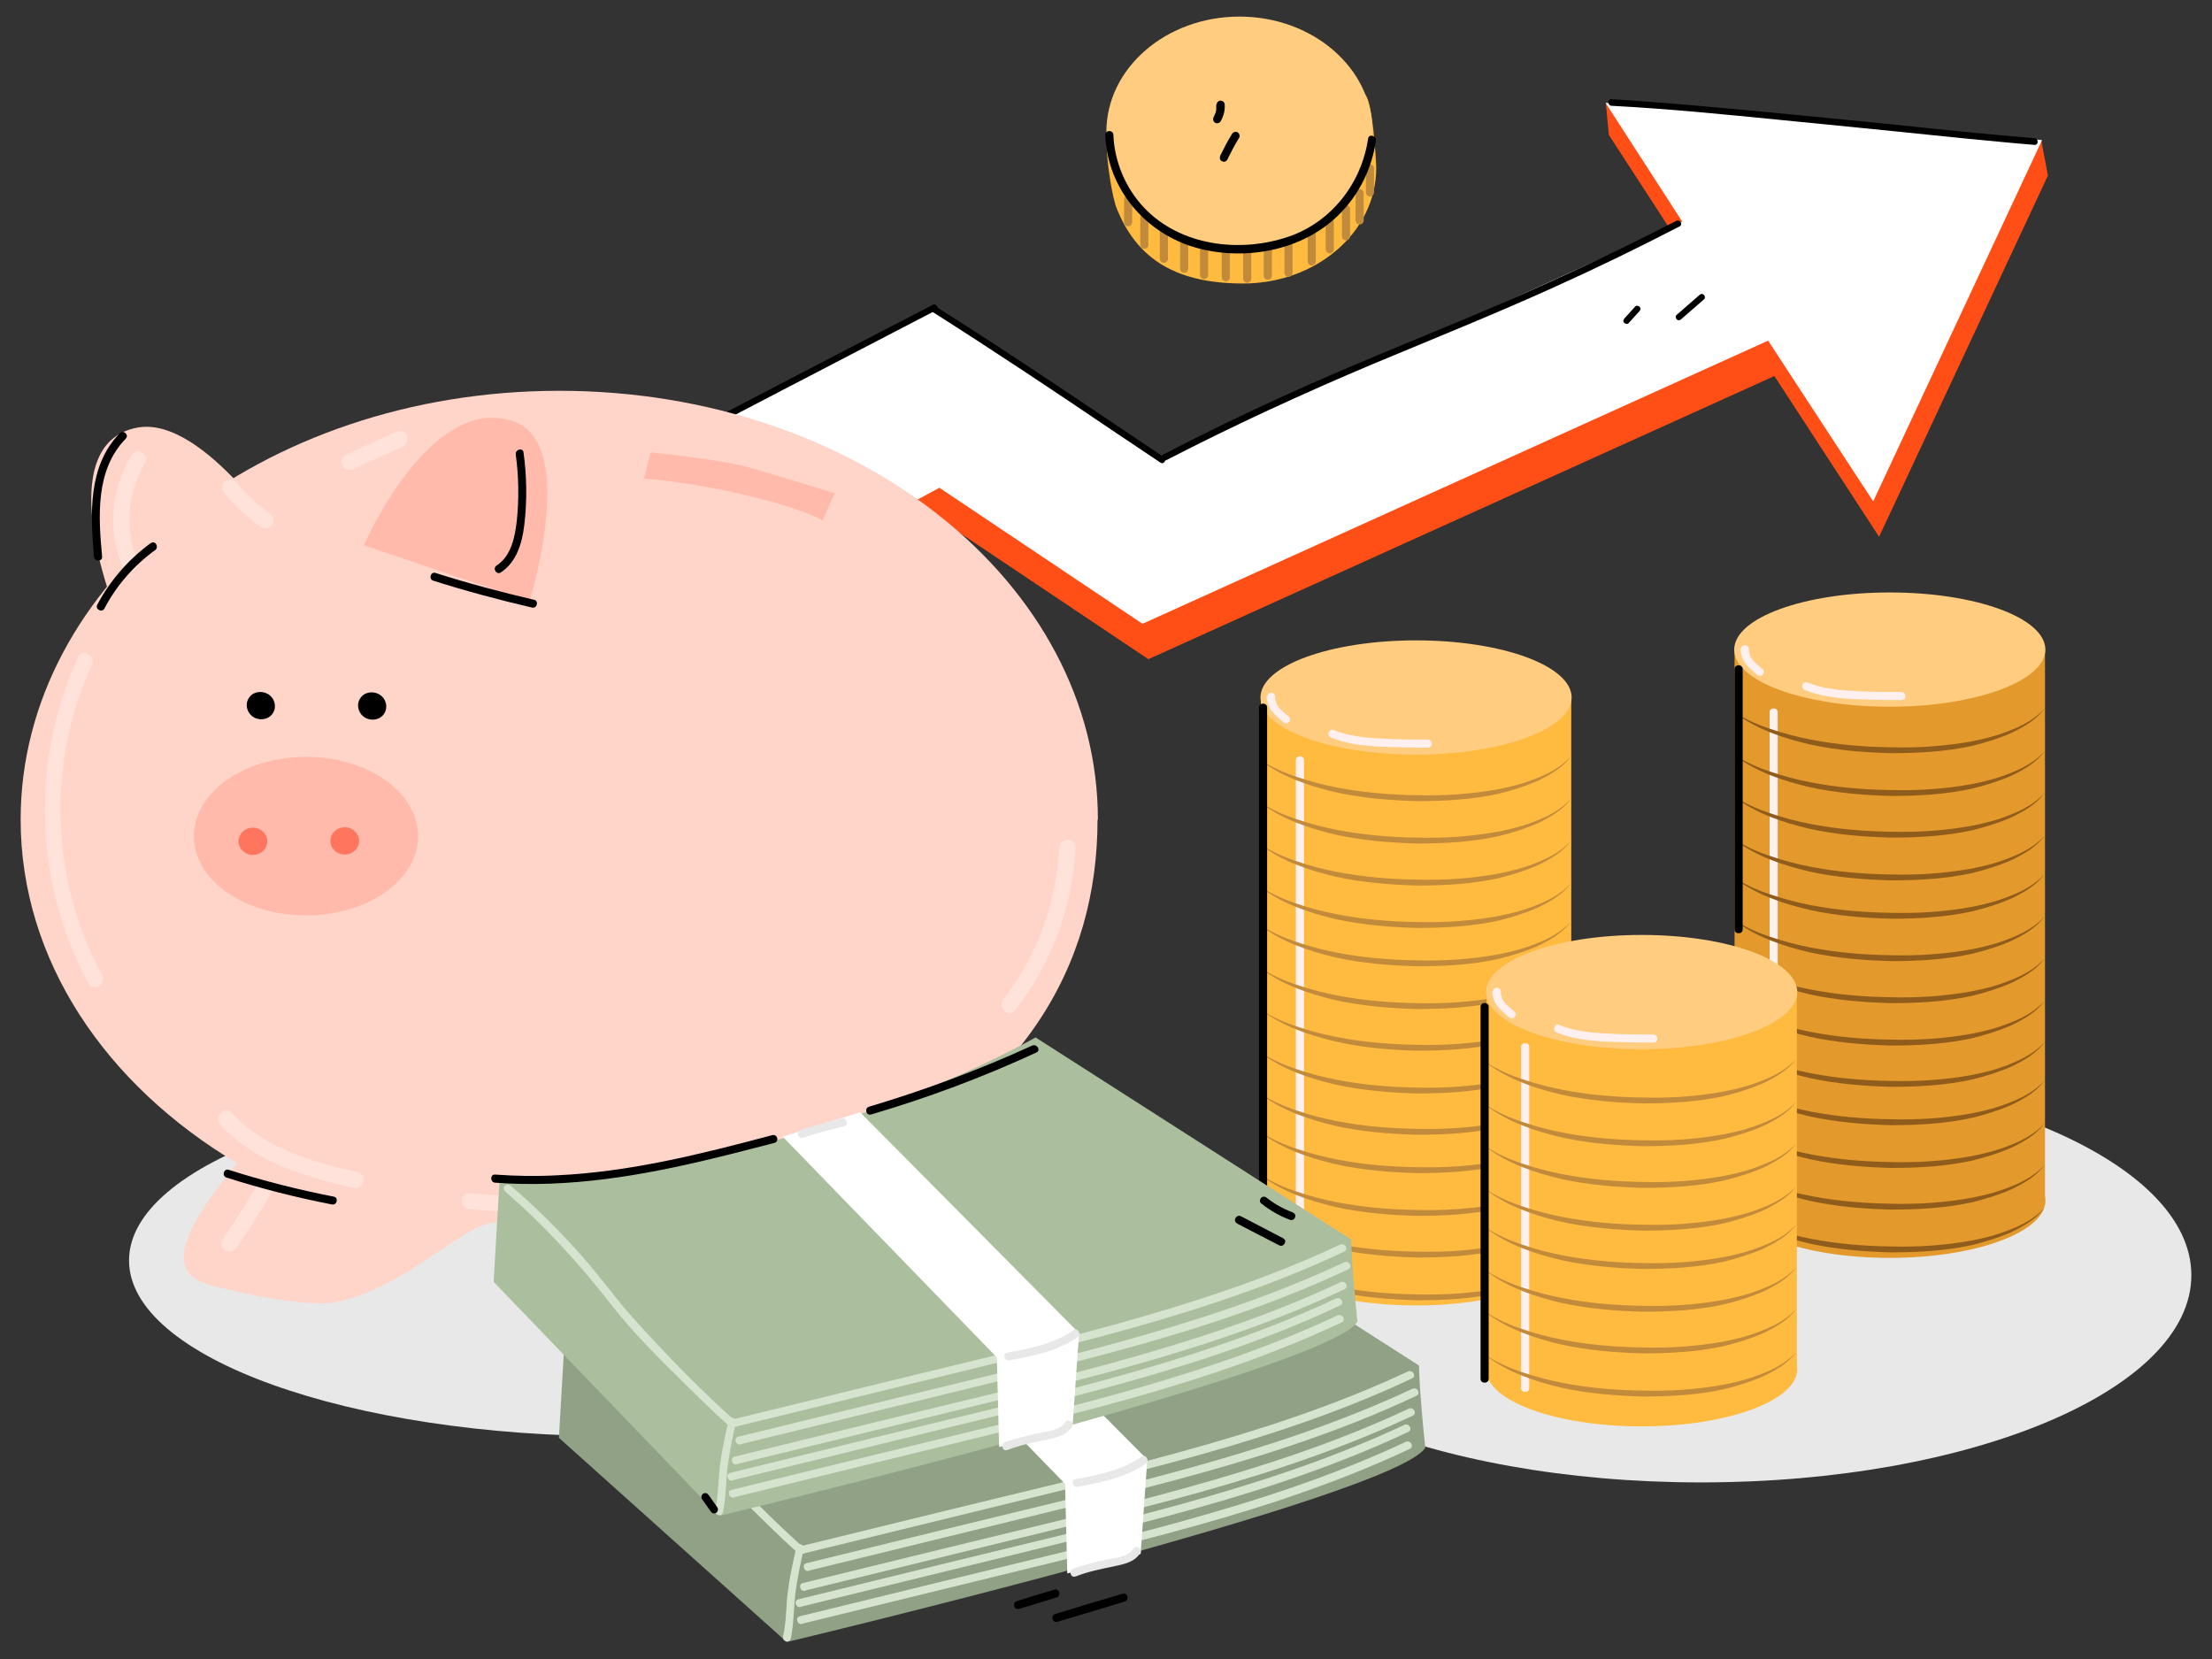 <?xml version="1.0" encoding="UTF-8"?>
<svg id="_레이어_1" data-name="레이어 1" xmlns="http://www.w3.org/2000/svg" version="1.1" viewBox="0 0 600 450">
  <rect x="0" y="0" width="600" height="450" fill="#333333" stroke="none"/>
  <defs>
    <style>
      .cls-1 {
        fill: #ff755e;
      }

      .cls-1, .cls-2, .cls-3, .cls-4, .cls-5, .cls-6, .cls-7, .cls-8, .cls-9, .cls-10, .cls-11, .cls-12, .cls-13, .cls-14, .cls-15, .cls-16, .cls-17 {
        stroke-width: 0px;
      }

      .cls-2 {
        fill: #c28a3b;
      }

      .cls-3 {
        fill: #91a185;
      }

      .cls-4 {
        fill: #ffe3db;
      }

      .cls-5 {
        fill: #d6e3cf;
      }

      .cls-6 {
        fill: #ff4f17;
      }

      .cls-7 {
        fill: #ffd4c9;
      }

      .cls-8 {
        fill: #e3992b;
      }

      .cls-9 {
        fill: #8f5c1c;
      }

      .cls-10 {
        fill: #000;
      }

      .cls-11 {
        fill: #ffbaab;
      }

      .cls-12 {
        fill: #ffba40;
      }

      .cls-13 {
        fill: #ffcc80;
      }

      .cls-14 {
        fill: #e8e8e8;
      }

      .cls-15 {
        fill: #abbf9e;
      }

      .cls-16 {
        fill: #fff0f0;
      }

      .cls-17 {
        fill: #fff;
      }
    </style>
  </defs>
  <polygon class="cls-6" points="46 200.9 72.4 241.5 256.4 141.9 311.5 178.8 481.3 102 509.7 145.6 555.5 47.6 553.7 38.2 435.6 28.1 436.4 36.6 457.9 69.7 316.3 134.1 255.2 93.7 44.5 191.7 46 200.9"/>
  <polygon class="cls-17" points="44.4 191.3 70.8 231.9 254.8 132.3 309.9 169.2 479.6 92.4 508.1 136 553.9 38 435.5 27.9 456.3 60.1 314.7 124.5 253.6 84.2 44.4 191.3"/>
  <path class="cls-10" d="M46,192.4c12.4-6.4,24.7-12.8,37-19.2,14.1-7.3,28.2-14.7,42.2-22,14.7-7.7,29.4-15.3,44.1-23,14.2-7.4,28.4-14.8,42.6-22.2,12.6-6.5,25.1-13.1,37.7-19.6,1.4-.7,2.8-1.5,4.3-2.2,1-.5.1-2-.9-1.5-12.4,6.4-24.7,12.8-37,19.2-14.1,7.3-28.2,14.7-42.2,22-14.7,7.7-29.4,15.3-44.1,23-14.2,7.4-28.4,14.8-42.6,22.2-12.6,6.5-25.1,13.1-37.7,19.6-1.4.7-2.8,1.5-4.3,2.2-1,.5-.1,2,.9,1.5"/>
  <path class="cls-10" d="M316.4,124.8c18.4-9.5,37.1-18.1,56.1-26.1,16.5-6.9,33.2-13.6,49.5-21,11.3-5.1,22.6-10.6,33.6-16.3,1-.5.1-2-.9-1.5-18.4,9.5-37.1,18.1-56.1,26.1-16.5,6.9-33.2,13.6-49.5,21-11.3,5.1-22.6,10.6-33.6,16.3-1,.5-.1,2,.9,1.5"/>
  <path class="cls-10" d="M253.1,84.7c16.7,10.6,33.2,21.6,49.6,32.7,4,2.7,8.1,5.4,12.1,8.1.9.6,1.8-.9.9-1.5-15.4-10.3-30.7-20.7-46.2-30.8-5.2-3.4-10.4-6.7-15.6-10-1-.6-1.8.9-.9,1.5"/>
  <path class="cls-10" d="M437.2,28.7c15.2.8,30.3,2.3,45.4,3.8,16.6,1.6,33.2,3.3,49.8,5,6.5.6,13,1.3,19.5,1.8,1.1,0,1.1-1.7,0-1.8-13.3-1.1-26.7-2.5-40-3.9-17.1-1.7-34.2-3.4-51.3-4.9-7.8-.7-15.6-1.3-23.5-1.8-1.1,0-1.1,1.7,0,1.8"/>
  <path class="cls-10" d="M443.5,83.2c-1,1.1-1.9,2.1-2.9,3.2-.3.3-.4.9,0,1.2.3.3.9.4,1.2,0,1-1.1,1.9-2.1,2.9-3.2.3-.3.4-.9,0-1.2-.3-.3-.9-.4-1.2,0"/>
  <path class="cls-10" d="M461,80c-2.1,1.8-4.1,3.6-6.2,5.4-.4.3-.3.9,0,1.2.4.4.9.3,1.2,0,2.1-1.8,4.1-3.6,6.2-5.4.4-.3.3-.9,0-1.2-.4-.4-.9-.3-1.2,0"/>
  <path class="cls-10" d="M217.3,126.1c-3.7,3.9-7.4,7.8-11,11.7-.8.8.5,2.1,1.2,1.2,3.7-3.9,7.4-7.8,11-11.7.8-.8-.5-2.1-1.2-1.2"/>
  <path class="cls-14" d="M301,341.9c0,26.3-59.5,47.7-133,47.7s-133-21.4-133-47.7,59.5-47.7,133-47.7,133,21.4,133,47.7"/>
  <path class="cls-7" d="M297.7,222.4c0,38.7-19.5,76.3-74.8,100.1-6.8,3.9-4.1,21.7-11.1,31.6-11.8,4.6-26,4.2-39.3,6.1-8.5,1.2-28.8-28.7-37.7-28.7s-25,18.2-43.8,21.7c-8.8,1.6-29.7-3.3-34.9-4.9-12.7-3.9-3.9-18.1,8.2-32.8-35.6-21.2-58.7-55-58.7-93.2,0-64.2,65.4-116.3,146.1-116.3s146.1,52,146.1,116.3"/>
  <path class="cls-7" d="M30.8,164.3s-17.2-43.8,6.4-48.3c18.4-3.5,41.8,33.6,41.8,33.6l-48.2,14.7Z"/>
  <path class="cls-11" d="M98.7,147.9s17.9-41.4,40.6-33.6c17.7,6.1,4.3,48.8,4.3,48.8l-44.9-15.2Z"/>
  <path class="cls-11" d="M113.4,226.8c0,11.9-13.6,21.5-30.4,21.5s-30.4-9.6-30.4-21.5,13.6-21.5,30.4-21.5,30.4,9.6,30.4,21.5"/>
  <path class="cls-1" d="M72.5,228.2c0,2-1.7,3.7-3.9,3.7s-3.9-1.7-3.9-3.7,1.7-3.7,3.9-3.7,3.9,1.7,3.9,3.7"/>
  <path class="cls-1" d="M97.4,228.1c0,2-1.7,3.7-3.9,3.7s-3.9-1.7-3.9-3.7,1.7-3.7,3.9-3.7,3.9,1.7,3.9,3.7"/>
  <path class="cls-10" d="M67.4,189.5c1-1.8,3.3-2.3,5.2-1.3,1.9,1.1,2.5,3.4,1.5,5.1-1,1.8-3.4,2.3-5.2,1.3-1.9-1.1-2.5-3.4-1.5-5.1"/>
  <path class="cls-10" d="M97.6,189.6c1-1.8,3.3-2.3,5.2-1.3,1.9,1.1,2.5,3.4,1.5,5.1-1,1.8-3.4,2.3-5.2,1.3-1.9-1.1-2.5-3.4-1.5-5.1"/>
  <path class="cls-11" d="M176.5,122.7l-1.8,7.1s11.6.7,27.9,4.6c16.4,3.9,20.5,6.8,20.5,6.8l3.3-7.4s-16-5-24-7.2c-7.9-2.1-26-3.9-26-3.9"/>
  <path class="cls-4" d="M59.7,305c9.4,10.2,23.1,14.3,36.2,17.2,2.7.6,3.9-3.6,1.2-4.2-12.4-2.8-25.4-6.5-34.2-16.1-1.9-2.1-5,1-3.1,3.1"/>
  <path class="cls-4" d="M69.8,321.4c-3,5-6.1,10-9.4,14.8-.7,1-.2,2.4.8,3,1.1.6,2.3.2,3-.8,3.3-4.8,6.4-9.7,9.4-14.8,1.4-2.4-2.3-4.6-3.7-2.2"/>
  <path class="cls-4" d="M127.4,328c30.8,3,61.2-4.4,90.9-11.8,2.7-.7,1.6-4.9-1.2-4.2-29.3,7.3-59.3,14.7-89.7,11.7-2.8-.3-2.8,4.1,0,4.3"/>
  <path class="cls-4" d="M164.5,339.8c2.6.8,5.2,1.7,7.8,2.5,1.1.4,2.4-.4,2.7-1.5.3-1.2-.4-2.3-1.5-2.7-2.6-.8-5.2-1.7-7.8-2.5-1.1-.4-2.4.4-2.7,1.5-.3,1.2.4,2.3,1.5,2.7"/>
  <path class="cls-4" d="M35.6,123.6c-5.4,8.9-6.4,20.2-2.5,29.8.4,1.1,1.4,1.9,2.7,1.5,1-.3,2-1.6,1.5-2.7-3.5-8.6-2.8-18.5,2-26.5,1.5-2.4-2.3-4.6-3.7-2.2"/>
  <path class="cls-4" d="M21.2,178.3c-12.9,28-11.9,61.4,2.8,88.4,1.3,2.4,5.1.3,3.7-2.2-14-25.6-15.1-57.5-2.8-84.1,1.2-2.5-2.6-4.7-3.7-2.2"/>
  <path class="cls-4" d="M287.3,229.9c-.7,14.9-5.9,29.4-15.1,41.1-1.7,2.2,1.3,5.3,3.1,3.1,9.9-12.7,15.7-28.1,16.4-44.2.1-2.8-4.2-2.8-4.3,0"/>
  <path class="cls-4" d="M60.9,133.8c2.9,3.5,6.3,6.6,10,9.2.9.7,2.5.2,3-.8.6-1.1.2-2.3-.8-3-.4-.3-.9-.6-1.3-.9-.1,0-.2-.2-.3-.3.1.1.2.2,0,0-.2-.2-.4-.4-.7-.5-.8-.7-1.6-1.4-2.4-2.1-1.6-1.5-3-3-4.4-4.7-.7-.9-2.3-.8-3.1,0-.9.9-.8,2.1,0,3.1"/>
  <path class="cls-4" d="M107.3,117.2c-4.5,2.1-9.1,4.1-13.6,6.2-1,.5-1.4,2-.8,3,.7,1.1,1.9,1.3,3,.8,4.5-2.1,9.1-4.1,13.6-6.2,1-.5,1.4-2,.8-3-.7-1.1-1.9-1.3-3-.8"/>
  <path class="cls-10" d="M40.9,147.3c-6,4.4-11,10.1-14.5,16.7-.7,1.2,1.2,2.3,1.9,1.1,3.3-6.3,8-11.7,13.8-15.9,1.1-.8,0-2.7-1.1-1.9"/>
  <path class="cls-10" d="M139.9,123.3c.8,5.9.9,11.9.3,17.8-.5,4.5-1.5,9.7-5.5,12.3-1.2.8,0,2.6,1.1,1.9,4.3-2.8,5.8-7.9,6.4-12.8.8-6.6.7-13.3-.2-19.8-.2-1.4-2.3-.8-2.1.6"/>
  <path class="cls-10" d="M117.5,157.5c8.8,2.8,17.8,5.2,26.8,7.3,1.4.3,1.9-1.8.6-2.1-9-2.1-18-4.5-26.8-7.3-1.3-.4-1.9,1.7-.6,2.1"/>
  <path class="cls-10" d="M32.5,117.5c-8.7,8.9-8,22-7,33.5.1,1.4,2.3,1.4,2.2,0-1-10.8-1.9-23.5,6.4-32,1-1-.6-2.5-1.5-1.5"/>
  <path class="cls-10" d="M61.4,319.4c9.4,3,18.9,5.4,28.6,7.3,1.4.3,1.9-1.8.6-2.1-9.7-1.9-19.2-4.3-28.6-7.3-1.3-.4-1.9,1.7-.6,2.1"/>
  <path class="cls-14" d="M594.4,345.9c0,31-59.5,56.2-133,56.2s-133-25.2-133-56.2,59.5-56.2,133-56.2,133,25.2,133,56.2"/>
  <path class="cls-8" d="M470.5,175.7v151.1c0,0,21.4,9.4,42.4,9.2,21.1-.2,41.8-9.9,41.8-9.2,0,1.2,0-150.7,0-150.7,0,0-17.4-14.9-42.1-14.9s-42,14.5-42,14.5"/>
  <path class="cls-8" d="M554.8,325.7c0,8.5-18.9,15.5-42.2,15.5s-42.2-6.9-42.2-15.5,18.9-15.5,42.2-15.5,42.2,6.9,42.2,15.5"/>
  <path class="cls-16" d="M480,193.2v139.1c0,1.4,2.2,1.4,2.2,0v-1.7c0-1.4-2.2-1.4-2.2,0v1.7c0,1.4,2.2,1.4,2.2,0v-139.1c0-1.4-2.2-1.4-2.2,0"/>
  <path class="cls-13" d="M554.8,176.2c0,8.5-18.9,15.5-42.2,15.5s-42.2-6.9-42.2-15.5,18.9-15.5,42.2-15.5,42.2,6.9,42.2,15.5"/>
  <path class="cls-9" d="M470.5,193.2c3.1,2,6.5,3.5,10,4.6,3.5,1.2,7,2.1,10.6,2.8,7.2,1.4,14.5,2,21.8,2.1,7.3.2,14.7-.3,21.9-1.6,3.6-.7,7.1-1.6,10.5-3,3.4-1.3,6.7-3.1,9.2-5.8-2.2,3-5.6,4.9-8.9,6.5-3.4,1.5-7,2.6-10.6,3.5-7.3,1.6-14.7,2-22.1,2-7.4-.2-14.8-.8-22.1-2.4-7.2-1.7-14.4-4.1-20.3-8.6"/>
  <path class="cls-9" d="M470.5,204.8c3.1,2,6.5,3.5,10,4.6,3.5,1.2,7,2.1,10.6,2.8,7.2,1.4,14.5,2,21.8,2.1,7.3.2,14.7-.3,21.9-1.6,3.6-.7,7.1-1.6,10.5-3,3.4-1.3,6.7-3.1,9.2-5.8-2.2,3-5.6,4.9-8.9,6.5-3.4,1.5-7,2.6-10.6,3.5-7.3,1.6-14.7,2-22.1,2-7.4-.2-14.8-.8-22.1-2.4-7.2-1.7-14.4-4.1-20.3-8.6"/>
  <path class="cls-9" d="M470.5,216.1c3.1,2,6.5,3.5,10,4.6,3.5,1.2,7,2.1,10.6,2.8,7.2,1.4,14.5,2,21.8,2.1,7.3.2,14.7-.3,21.9-1.6,3.6-.7,7.1-1.6,10.5-3,3.4-1.3,6.7-3.1,9.2-5.8-2.2,3-5.6,4.9-8.9,6.5-3.4,1.5-7,2.6-10.6,3.5-7.3,1.6-14.7,2-22.1,2-7.4-.2-14.8-.8-22.1-2.4-7.2-1.7-14.4-4.1-20.3-8.6"/>
  <path class="cls-9" d="M470.5,227.7c3.1,2,6.5,3.5,10,4.6,3.5,1.2,7,2.1,10.6,2.8,7.2,1.4,14.5,2,21.8,2.1,7.3.2,14.7-.3,21.9-1.6,3.6-.7,7.1-1.6,10.5-3,3.4-1.3,6.7-3.1,9.2-5.8-2.2,3-5.6,4.9-8.9,6.5-3.4,1.5-7,2.6-10.6,3.5-7.3,1.6-14.7,2-22.1,2-7.4-.2-14.8-.8-22.1-2.4-7.2-1.7-14.4-4.1-20.3-8.6"/>
  <path class="cls-9" d="M470.5,238.1c3.1,2,6.5,3.5,10,4.6,3.5,1.2,7,2.1,10.6,2.8,7.2,1.4,14.5,2,21.8,2.1,7.3.2,14.7-.3,21.9-1.6,3.6-.7,7.1-1.6,10.5-3,3.4-1.3,6.7-3.1,9.2-5.8-2.2,3-5.6,4.9-8.9,6.5-3.4,1.5-7,2.6-10.6,3.5-7.3,1.6-14.7,2-22.1,2-7.4-.2-14.8-.8-22.1-2.4-7.2-1.7-14.4-4.1-20.3-8.6"/>
  <path class="cls-9" d="M470.5,249.6c3.1,2,6.5,3.5,10,4.6,3.5,1.2,7,2.1,10.6,2.8,7.2,1.4,14.5,2,21.8,2.1,7.3.2,14.7-.3,21.9-1.6,3.6-.7,7.1-1.6,10.5-3,3.4-1.3,6.7-3.1,9.2-5.8-2.2,3-5.6,4.9-8.9,6.5-3.4,1.5-7,2.6-10.6,3.5-7.3,1.6-14.7,2-22.1,2-7.4-.2-14.8-.8-22.1-2.4-7.2-1.7-14.4-4.1-20.3-8.6"/>
  <path class="cls-9" d="M470.5,261c3.1,2,6.5,3.5,10,4.6,3.5,1.2,7,2.1,10.6,2.8,7.2,1.4,14.5,2,21.8,2.1,7.3.2,14.7-.3,21.9-1.6,3.6-.7,7.1-1.6,10.5-3,3.4-1.3,6.7-3.1,9.2-5.8-2.2,3-5.6,4.9-8.9,6.5-3.4,1.5-7,2.6-10.6,3.5-7.3,1.6-14.7,2-22.1,2-7.4-.2-14.8-.8-22.1-2.4-7.2-1.7-14.4-4.1-20.3-8.6"/>
  <path class="cls-9" d="M470.5,272.5c3.1,2,6.5,3.5,10,4.6,3.5,1.2,7,2.1,10.6,2.8,7.2,1.4,14.5,2,21.8,2.1,7.3.2,14.7-.3,21.9-1.6,3.6-.7,7.1-1.6,10.5-3,3.4-1.3,6.7-3.1,9.2-5.8-2.2,3-5.6,4.9-8.9,6.5-3.4,1.5-7,2.6-10.6,3.5-7.3,1.6-14.7,2-22.1,2-7.4-.2-14.8-.8-22.1-2.4-7.2-1.7-14.4-4.1-20.3-8.6"/>
  <path class="cls-9" d="M470.5,283.7c3.1,2,6.5,3.5,10,4.6,3.5,1.2,7,2.1,10.6,2.8,7.2,1.4,14.5,2,21.8,2.1,7.3.2,14.7-.3,21.9-1.6,3.6-.7,7.1-1.6,10.5-3,3.4-1.4,6.7-3.1,9.2-5.8-2.2,3-5.6,4.9-8.9,6.5-3.4,1.5-7,2.6-10.6,3.5-7.3,1.6-14.7,2-22.1,2-7.4-.2-14.8-.8-22.1-2.4-7.2-1.7-14.4-4.1-20.3-8.6"/>
  <path class="cls-9" d="M470.5,294.1c3.1,2,6.5,3.5,10,4.6,3.5,1.2,7,2.1,10.6,2.8,7.2,1.4,14.5,2,21.8,2.1,7.3.2,14.7-.3,21.9-1.6,3.6-.7,7.1-1.6,10.5-3,3.4-1.3,6.7-3.1,9.2-5.8-2.2,3-5.6,4.9-8.9,6.5-3.4,1.5-7,2.6-10.6,3.5-7.3,1.6-14.7,2-22.1,2-7.4-.2-14.8-.8-22.1-2.4-7.2-1.7-14.4-4.1-20.3-8.6"/>
  <path class="cls-9" d="M470.5,305.7c3.1,2,6.5,3.5,10,4.6,3.5,1.2,7,2.1,10.6,2.8,7.2,1.4,14.5,2,21.8,2.1,7.3.2,14.7-.3,21.9-1.6,3.6-.7,7.1-1.6,10.5-3,3.4-1.3,6.7-3.1,9.2-5.8-2.2,3-5.6,4.9-8.9,6.5-3.4,1.5-7,2.6-10.6,3.5-7.3,1.6-14.7,2-22.1,2-7.4-.2-14.8-.8-22.1-2.4-7.2-1.7-14.4-4.1-20.3-8.6"/>
  <path class="cls-9" d="M470.5,317c3.1,2,6.5,3.5,10,4.6,3.5,1.2,7,2.1,10.6,2.8,7.2,1.4,14.5,2,21.8,2.1,7.3.2,14.7-.3,21.9-1.6,3.6-.7,7.1-1.6,10.5-3,3.4-1.3,6.7-3.1,9.2-5.8-2.2,3-5.6,4.9-8.9,6.5-3.4,1.5-7,2.6-10.6,3.5-7.3,1.6-14.7,2-22.1,2-7.4-.2-14.8-.8-22.1-2.4-7.2-1.7-14.4-4.1-20.3-8.6"/>
  <path class="cls-9" d="M470.5,328.6c3.1,2,6.5,3.5,10,4.6,3.5,1.2,7,2.1,10.6,2.8,7.2,1.4,14.5,2,21.8,2.1,7.3.2,14.7-.3,21.9-1.6,3.6-.7,7.1-1.6,10.5-3,3.4-1.3,6.7-3.1,9.2-5.8-2.2,3-5.6,4.9-8.9,6.5-3.4,1.5-7,2.6-10.6,3.5-7.3,1.6-14.7,2-22.1,2-7.4-.2-14.8-.8-22.1-2.4-7.2-1.7-14.4-4.1-20.3-8.6"/>
  <path class="cls-16" d="M472,176c.2,1.5.6,2.9,1.5,4,.9,1.2,2,2,3.1,3,.4.4,1.1.4,1.5,0,.4-.4.5-1.1,0-1.5-1-.8-2-1.6-2.8-2.6,0,0,0,0,0,0,0,0,0-.1-.1-.2,0-.1-.2-.3-.3-.4,0-.1-.2-.3-.2-.4,0,0,0-.1,0-.2,0,0,0-.1,0,0-.1-.3-.2-.6-.3-.9,0-.1,0-.3,0-.4,0,0,0-.2,0-.3,0-.2,0,.3,0,0,0-.6-.5-1.1-1.1-1.1-.5,0-1.1.5-1.1,1.1"/>
  <path class="cls-16" d="M489.6,187.2c4,1.6,8.2,2.1,12.5,2.4,4.6.2,9.1.3,13.7.3,1.4,0,1.4-2.1,0-2.2-4.4,0-8.8,0-13.2-.3-4.2-.2-8.4-.7-12.4-2.3-1.3-.5-1.9,1.6-.6,2.1"/>
  <path class="cls-10" d="M470.5,181.5v70.6c0,1.4,2.2,1.4,2.2,0v-70.6c0-1.4-2.2-1.4-2.2,0"/>
  <path class="cls-12" d="M342,188.6v151.1c0,0,21.4,9.4,42.4,9.2,21.1-.2,41.8-9.9,41.8-9.2,0,1.2,0-150.7,0-150.7,0,0-17.4-14.9-42.1-14.9s-42,14.5-42,14.5"/>
  <path class="cls-12" d="M426.3,338.6c0,8.5-18.9,15.5-42.2,15.5s-42.2-6.9-42.2-15.5,18.9-15.5,42.2-15.5,42.2,6.9,42.2,15.5"/>
  <path class="cls-16" d="M351.5,206.2v139.1c0,1.4,2.2,1.4,2.2,0v-1.7c0-1.4-2.2-1.4-2.2,0v1.7c0,1.4,2.2,1.4,2.2,0v-139.1c0-1.4-2.2-1.4-2.2,0"/>
  <path class="cls-13" d="M426.3,189.2c0,8.5-18.9,15.5-42.2,15.5s-42.2-6.9-42.2-15.5,18.9-15.5,42.2-15.5,42.2,6.9,42.2,15.5"/>
  <path class="cls-2" d="M342,206.2c3.1,2,6.5,3.5,10,4.6,3.5,1.2,7,2.1,10.6,2.8,7.2,1.4,14.5,2,21.8,2.1,7.3.2,14.7-.3,21.9-1.6,3.6-.7,7.1-1.6,10.5-3,3.4-1.3,6.7-3.1,9.2-5.8-2.2,3-5.6,4.9-8.9,6.5-3.4,1.5-7,2.6-10.6,3.5-7.3,1.6-14.7,2-22.1,2-7.4-.2-14.8-.8-22.1-2.4-7.2-1.7-14.4-4.1-20.3-8.6"/>
  <path class="cls-2" d="M342,217.7c3.1,2,6.5,3.5,10,4.6,3.5,1.2,7,2.1,10.6,2.8,7.2,1.4,14.5,2,21.8,2.1,7.3.2,14.7-.3,21.9-1.6,3.6-.7,7.1-1.6,10.5-3,3.4-1.3,6.7-3.1,9.2-5.8-2.2,3-5.6,4.9-8.9,6.5-3.4,1.5-7,2.6-10.6,3.5-7.3,1.6-14.7,2-22.1,2-7.4-.2-14.8-.8-22.1-2.4-7.2-1.7-14.4-4.1-20.3-8.6"/>
  <path class="cls-2" d="M342,229.1c3.1,2,6.5,3.5,10,4.6,3.5,1.2,7,2.1,10.6,2.8,7.2,1.4,14.5,2,21.8,2.1,7.3.2,14.7-.3,21.9-1.6,3.6-.7,7.1-1.6,10.5-3,3.4-1.3,6.7-3.1,9.2-5.8-2.2,3-5.6,4.9-8.9,6.5-3.4,1.5-7,2.6-10.6,3.5-7.3,1.6-14.7,2-22.1,2-7.4-.2-14.8-.8-22.1-2.4-7.2-1.7-14.4-4.1-20.3-8.6"/>
  <path class="cls-2" d="M342,240.6c3.1,2,6.5,3.5,10,4.6,3.5,1.2,7,2.1,10.6,2.8,7.2,1.4,14.5,2,21.8,2.1,7.3.2,14.7-.3,21.9-1.6,3.6-.7,7.1-1.6,10.5-3,3.4-1.3,6.7-3.1,9.2-5.8-2.2,3-5.6,4.9-8.9,6.5-3.4,1.5-7,2.6-10.6,3.5-7.3,1.6-14.7,2-22.1,2-7.4-.2-14.8-.8-22.1-2.4-7.2-1.7-14.4-4.1-20.3-8.6"/>
  <path class="cls-2" d="M342,251c3.1,2,6.5,3.5,10,4.6,3.5,1.2,7,2.1,10.6,2.8,7.2,1.4,14.5,2,21.8,2.1,7.3.2,14.7-.3,21.9-1.6,3.6-.7,7.1-1.6,10.5-3,3.4-1.3,6.7-3.1,9.2-5.8-2.2,3-5.6,4.9-8.9,6.5-3.4,1.5-7,2.6-10.6,3.5-7.3,1.6-14.7,2-22.1,2-7.4-.2-14.8-.8-22.1-2.4-7.2-1.7-14.4-4.1-20.3-8.6"/>
  <path class="cls-2" d="M342,262.6c3.1,2,6.5,3.5,10,4.6,3.5,1.2,7,2.1,10.6,2.8,7.2,1.4,14.5,2,21.8,2.1,7.3.2,14.7-.3,21.9-1.6,3.6-.7,7.1-1.6,10.5-3,3.4-1.3,6.7-3.1,9.2-5.8-2.2,3-5.6,4.9-8.9,6.5-3.4,1.5-7,2.6-10.6,3.5-7.3,1.6-14.7,2-22.1,2-7.4-.2-14.8-.8-22.1-2.4-7.2-1.7-14.4-4.1-20.3-8.6"/>
  <path class="cls-2" d="M342,273.9c3.1,2,6.5,3.5,10,4.6,3.5,1.2,7,2.1,10.6,2.8,7.2,1.4,14.5,2,21.8,2.1,7.3.2,14.7-.3,21.9-1.6,3.6-.7,7.1-1.6,10.5-3,3.4-1.3,6.7-3.1,9.2-5.8-2.2,3-5.6,4.9-8.9,6.5-3.4,1.5-7,2.6-10.6,3.5-7.3,1.6-14.7,2-22.1,2-7.4-.2-14.8-.8-22.1-2.5-7.2-1.7-14.4-4.1-20.3-8.6"/>
  <path class="cls-2" d="M342,285.5c3.1,2,6.5,3.5,10,4.6,3.5,1.2,7,2.1,10.6,2.8,7.2,1.4,14.5,2,21.8,2.1,7.3.2,14.7-.3,21.9-1.6,3.6-.7,7.1-1.6,10.5-3,3.4-1.3,6.7-3.1,9.2-5.8-2.2,3-5.6,4.9-8.9,6.5-3.4,1.5-7,2.6-10.6,3.5-7.3,1.6-14.7,2-22.1,2-7.4-.2-14.8-.8-22.1-2.4-7.2-1.7-14.4-4.1-20.3-8.6"/>
  <path class="cls-2" d="M342,296.7c3.1,2,6.5,3.5,10,4.6,3.5,1.2,7,2.1,10.6,2.8,7.2,1.4,14.5,2,21.8,2.1,7.3.2,14.7-.3,21.9-1.6,3.6-.7,7.1-1.6,10.5-3,3.4-1.3,6.7-3.1,9.2-5.8-2.2,3-5.6,4.9-8.9,6.5-3.4,1.5-7,2.6-10.6,3.5-7.3,1.6-14.7,2-22.1,2-7.4-.2-14.8-.8-22.1-2.4-7.2-1.7-14.4-4.1-20.3-8.6"/>
  <path class="cls-2" d="M342,307.1c3.1,2,6.5,3.5,10,4.6,3.5,1.2,7,2.1,10.6,2.8,7.2,1.4,14.5,2,21.8,2.1,7.3.2,14.7-.3,21.9-1.6,3.6-.7,7.1-1.6,10.5-3,3.4-1.3,6.7-3.1,9.2-5.8-2.2,3-5.6,4.9-8.9,6.5-3.4,1.5-7,2.6-10.6,3.5-7.3,1.6-14.7,2-22.1,2-7.4-.2-14.8-.8-22.1-2.4-7.2-1.7-14.4-4.1-20.3-8.6"/>
  <path class="cls-2" d="M342,318.7c3.1,2,6.5,3.5,10,4.6,3.5,1.2,7,2.1,10.6,2.8,7.2,1.4,14.5,2,21.8,2.1,7.3.2,14.7-.3,21.9-1.6,3.6-.7,7.1-1.6,10.5-3,3.4-1.3,6.7-3.1,9.2-5.8-2.2,3-5.6,4.9-8.9,6.5-3.4,1.5-7,2.6-10.6,3.5-7.3,1.6-14.7,2-22.1,2-7.4-.2-14.8-.8-22.1-2.4-7.2-1.7-14.4-4.1-20.3-8.6"/>
  <path class="cls-2" d="M342,330c3.1,2,6.5,3.5,10,4.6,3.5,1.2,7,2.1,10.6,2.8,7.2,1.4,14.5,2,21.8,2.1,7.3.2,14.7-.3,21.9-1.6,3.6-.7,7.1-1.6,10.5-3,3.4-1.3,6.7-3.1,9.2-5.8-2.2,3-5.6,4.9-8.9,6.5-3.4,1.5-7,2.6-10.6,3.5-7.3,1.6-14.7,2-22.1,2-7.4-.2-14.8-.8-22.1-2.4-7.2-1.7-14.4-4.1-20.3-8.6"/>
  <path class="cls-2" d="M342,341.6c3.1,2,6.5,3.5,10,4.6,3.5,1.2,7,2.1,10.6,2.8,7.2,1.4,14.5,2,21.8,2.1,7.3.2,14.7-.3,21.9-1.6,3.6-.7,7.1-1.6,10.5-3,3.4-1.3,6.7-3.1,9.2-5.8-2.2,3-5.6,4.9-8.9,6.5-3.4,1.5-7,2.6-10.6,3.5-7.3,1.6-14.7,2-22.1,2-7.4-.2-14.8-.8-22.1-2.4-7.2-1.7-14.4-4.1-20.3-8.6"/>
  <path class="cls-16" d="M343.5,188.9c.2,1.5.6,2.9,1.5,4,.9,1.2,2,2,3.1,3,.4.4,1.1.4,1.5,0,.4-.4.5-1.1,0-1.5-1-.8-2-1.6-2.8-2.6,0,0,0,0,0,0,0,0,0-.1-.1-.2,0-.1-.2-.3-.3-.4,0-.1-.2-.3-.2-.4,0,0,0-.1,0-.2,0,0,0-.1,0,0-.1-.3-.2-.6-.3-.9,0-.1,0-.3,0-.4,0,0,0-.2,0-.3,0-.2,0,.3,0,0,0-.6-.5-1.1-1.1-1.1-.5,0-1.1.5-1.1,1.1"/>
  <path class="cls-16" d="M361.1,200.1c4,1.6,8.2,2.1,12.5,2.4,4.6.2,9.1.3,13.7.3,1.4,0,1.4-2.1,0-2.2-4.4,0-8.8,0-13.2-.3-4.2-.2-8.4-.7-12.4-2.3-1.3-.5-1.9,1.6-.6,2.1"/>
  <path class="cls-10" d="M341.5,191.9v151.3c0,1.4,2.2,1.4,2.2,0v-151.3c0-1.4-2.2-1.4-2.2,0"/>
  <path class="cls-12" d="M403.2,268.2v103.8c0,0,21.4,6.5,42.4,6.4,21.1-.1,41.8-6.8,41.8-6.4,0,.8,0-103.5,0-103.5,0,0-17.4-10.3-42.1-10.3s-42,10-42,10"/>
  <path class="cls-12" d="M487.5,371.4c0,8.5-18.9,15.5-42.2,15.5s-42.2-6.9-42.2-15.5,18.9-15.5,42.2-15.5,42.2,6.9,42.2,15.5"/>
  <path class="cls-16" d="M412.6,284v92.5c0,1.4,2.2,1.4,2.2,0v-1.1c0-1.4-2.2-1.4-2.2,0v1.1c0,1.4,2.2,1.4,2.2,0v-92.5c0-1.4-2.2-1.4-2.2,0"/>
  <path class="cls-13" d="M487.5,269.1c0,8.5-18.9,15.5-42.2,15.5s-42.2-6.9-42.2-15.5,18.9-15.5,42.2-15.5,42.2,6.9,42.2,15.5"/>
  <path class="cls-2" d="M403.2,288.2c3.1,2,6.5,3.5,10,4.6,3.5,1.2,7,2.1,10.6,2.8,7.2,1.4,14.5,2,21.8,2.1,7.3.2,14.7-.3,21.9-1.6,3.6-.7,7.1-1.6,10.5-3,3.4-1.3,6.7-3.1,9.2-5.8-2.2,3-5.6,4.9-8.9,6.5-3.4,1.5-7,2.6-10.6,3.5-7.3,1.6-14.7,2-22.1,2-7.4-.2-14.8-.8-22.1-2.4-7.2-1.7-14.4-4.1-20.3-8.6"/>
  <path class="cls-2" d="M403.2,299.8c3.1,2,6.5,3.5,10,4.6,3.5,1.2,7,2.1,10.6,2.8,7.2,1.4,14.5,2,21.8,2.1,7.3.2,14.7-.3,21.9-1.6,3.6-.7,7.1-1.6,10.5-3,3.4-1.3,6.7-3.1,9.2-5.8-2.2,3-5.6,4.9-8.9,6.5-3.4,1.5-7,2.6-10.6,3.5-7.3,1.6-14.7,2-22.1,2-7.4-.2-14.8-.8-22.1-2.4-7.2-1.7-14.4-4.1-20.3-8.6"/>
  <path class="cls-2" d="M403.2,311.1c3.1,2,6.5,3.5,10,4.6,3.5,1.2,7,2.1,10.6,2.8,7.2,1.4,14.5,2,21.8,2.1,7.3.2,14.7-.3,21.9-1.6,3.6-.7,7.1-1.6,10.5-3,3.4-1.3,6.7-3.1,9.2-5.8-2.2,3-5.6,4.9-8.9,6.5-3.4,1.5-7,2.6-10.6,3.5-7.3,1.6-14.7,2-22.1,2-7.4-.2-14.8-.8-22.1-2.4-7.2-1.7-14.4-4.1-20.3-8.6"/>
  <path class="cls-2" d="M403.2,322.7c3.1,2,6.5,3.5,10,4.6,3.5,1.2,7,2.1,10.6,2.8,7.2,1.4,14.5,2,21.8,2.1,7.3.2,14.7-.3,21.9-1.6,3.6-.7,7.1-1.6,10.5-3,3.4-1.3,6.7-3.1,9.2-5.8-2.2,3-5.6,4.9-8.9,6.5-3.4,1.5-7,2.6-10.6,3.5-7.3,1.6-14.7,2-22.1,2-7.4-.2-14.8-.8-22.1-2.4-7.2-1.7-14.4-4.1-20.3-8.6"/>
  <path class="cls-2" d="M403.2,333.1c3.1,2,6.5,3.5,10,4.6,3.5,1.2,7,2.1,10.6,2.8,7.2,1.4,14.5,2,21.8,2.1,7.3.2,14.7-.3,21.9-1.6,3.6-.7,7.1-1.6,10.5-3,3.4-1.3,6.7-3.1,9.2-5.8-2.2,3-5.6,4.9-8.9,6.5-3.4,1.5-7,2.6-10.6,3.5-7.3,1.6-14.7,2-22.1,2-7.4-.2-14.8-.8-22.1-2.4-7.2-1.7-14.4-4.1-20.3-8.6"/>
  <path class="cls-2" d="M403.2,344.7c3.1,2,6.5,3.5,10,4.6,3.5,1.2,7,2.1,10.6,2.8,7.2,1.4,14.5,2,21.8,2.1,7.3.2,14.7-.3,21.9-1.6,3.6-.7,7.1-1.6,10.5-3,3.4-1.3,6.7-3.1,9.2-5.8-2.2,3-5.6,4.9-8.9,6.5-3.4,1.5-7,2.6-10.6,3.5-7.3,1.6-14.7,2-22.1,2-7.4-.2-14.8-.8-22.1-2.4-7.2-1.7-14.4-4.1-20.3-8.6"/>
  <path class="cls-2" d="M403.2,356c3.1,2,6.5,3.5,10,4.6,3.5,1.2,7,2.1,10.6,2.8,7.2,1.4,14.5,2,21.8,2.1,7.3.2,14.7-.3,21.9-1.6,3.6-.7,7.1-1.6,10.5-3,3.4-1.3,6.7-3.1,9.2-5.8-2.2,3-5.6,4.9-8.9,6.5-3.4,1.5-7,2.6-10.6,3.5-7.3,1.6-14.7,2-22.1,2-7.4-.2-14.8-.8-22.1-2.4-7.2-1.7-14.4-4.1-20.3-8.6"/>
  <path class="cls-2" d="M403.2,367.7c3.1,2,6.5,3.5,10,4.6,3.5,1.2,7,2.1,10.6,2.8,7.2,1.4,14.5,2,21.8,2.1,7.3.2,14.7-.3,21.9-1.6,3.6-.7,7.1-1.6,10.5-3,3.4-1.3,6.7-3.1,9.2-5.8-2.2,3-5.6,4.9-8.9,6.5-3.4,1.5-7,2.6-10.6,3.5-7.3,1.6-14.7,2-22.1,2-7.4-.2-14.8-.8-22.1-2.4-7.2-1.7-14.4-4.1-20.3-8.6"/>
  <path class="cls-16" d="M404.7,268.9c.2,1.5.6,2.9,1.5,4,.9,1.2,2,2,3.1,3,.4.4,1.1.5,1.5,0,.4-.4.5-1.1,0-1.5-1-.8-2-1.6-2.8-2.6,0,0,0,0,0,0,0,0,0-.1-.1-.2,0-.1-.2-.3-.3-.4,0-.1-.2-.3-.2-.4,0,0,0-.1,0-.2,0,0,0-.1,0,0-.1-.3-.2-.6-.3-.9,0-.1,0-.3,0-.4,0,0,0-.2,0-.3,0-.2,0,.3,0,0,0-.6-.5-1.1-1.1-1.1-.5,0-1.1.5-1.1,1.1"/>
  <path class="cls-16" d="M422.3,280.1c4,1.6,8.2,2.1,12.5,2.4,4.6.2,9.1.3,13.7.3,1.4,0,1.4-2.1,0-2.2-4.4,0-8.8,0-13.2-.3-4.2-.2-8.4-.7-12.4-2.3-1.3-.5-1.9,1.6-.6,2.1"/>
  <path class="cls-10" d="M401.6,273.1v100.9c0,1.4,2.2,1.4,2.2,0v-100.9c0-1.4-2.2-1.4-2.2,0"/>
  <path class="cls-12" d="M373.3,45.6c0,17.3-16.2,31.3-36.1,31.3s-29.2-8-34.2-20.1c-1.4-3.3-2.8-13.3-2.8-17,0-15.1,56.3-25.5,70.1-14.1,2,1.6,3,17.8,3,20"/>
  <path class="cls-13" d="M372.3,35.8c0,17.3-16.2,31.3-36.1,31.3s-36.1-14-36.1-31.3,16.2-31.3,36.1-31.3,36.1,14,36.1,31.3"/>
  <path class="cls-2" d="M304.9,54v6.3c0,.6.5,1.1,1.1,1.1.6,0,1.1-.5,1.1-1.1v-6.3c0-.6-.5-1.1-1.1-1.1-.6,0-1.1.5-1.1,1.1"/>
  <path class="cls-2" d="M309.3,59v7.4c0,.6.5,1.1,1.1,1.1s1.1-.5,1.1-1.1v-7.4c0-.6-.5-1.1-1.1-1.1s-1.1.5-1.1,1.1"/>
  <path class="cls-2" d="M314.6,62.8v7.4c0,.6.5,1.1,1.1,1.1s1.1-.5,1.1-1.1v-7.4c0-.6-.5-1.1-1.1-1.1s-1.1.5-1.1,1.1"/>
  <path class="cls-2" d="M320.1,65.5v7.4c0,.6.5,1.1,1.1,1.1s1.1-.5,1.1-1.1v-7.4c0-.6-.5-1.1-1.1-1.1s-1.1.5-1.1,1.1"/>
  <path class="cls-2" d="M325.5,67.2v7.4c0,.6.5,1.1,1.1,1.1s1.1-.5,1.1-1.1v-7.4c0-.6-.5-1.1-1.1-1.1s-1.1.5-1.1,1.1"/>
  <path class="cls-2" d="M331.4,67.8v7.4c0,.6.5,1.1,1.1,1.1s1.1-.5,1.1-1.1v-7.4c0-.6-.5-1.1-1.1-1.1s-1.1.5-1.1,1.1"/>
  <path class="cls-2" d="M337.2,68.2v7.4c0,.6.5,1.1,1.1,1.1s1.1-.5,1.1-1.1v-7.4c0-.6-.5-1.1-1.1-1.1s-1.1.5-1.1,1.1"/>
  <path class="cls-2" d="M342.8,67.4v7.4c0,.6.5,1.1,1.1,1.1s1.1-.5,1.1-1.1v-7.4c0-.6-.5-1.1-1.1-1.1s-1.1.5-1.1,1.1"/>
  <path class="cls-2" d="M348.4,66.6v7.4c0,.6.5,1.1,1.1,1.1s1.1-.5,1.1-1.1v-7.4c0-.6-.5-1.1-1.1-1.1s-1.1.5-1.1,1.1"/>
  <path class="cls-2" d="M354.7,63.5v7.4c0,.6.5,1.1,1.1,1.1s1.1-.5,1.1-1.1v-7.4c0-.6-.5-1.1-1.1-1.1s-1.1.5-1.1,1.1"/>
  <path class="cls-2" d="M359.6,60.2v7.4c0,.6.5,1.1,1.1,1.1s1.1-.5,1.1-1.1v-7.4c0-.6-.5-1.1-1.1-1.1s-1.1.5-1.1,1.1"/>
  <path class="cls-2" d="M364,56.7v7.4c0,.6.5,1.1,1.1,1.1s1.1-.5,1.1-1.1v-7.4c0-.6-.5-1.1-1.1-1.1s-1.1.5-1.1,1.1"/>
  <path class="cls-2" d="M367.7,52.4v7.4c0,.6.5,1.1,1.1,1.1s1.1-.5,1.1-1.1v-7.4c0-.6-.5-1.1-1.1-1.1s-1.1.5-1.1,1.1"/>
  <path class="cls-2" d="M370.5,45.7v6.5c0,.6.5,1.1,1.1,1.1.6,0,1.1-.5,1.1-1.1v-6.5c0-.6-.5-1.1-1.1-1.1-.6,0-1.1.5-1.1,1.1"/>
  <path class="cls-10" d="M299.8,36.7c.6,14.6,11,26.8,25,30.6,13.1,3.5,28.5.7,38.3-9,5.5-5.4,9-12.5,10.1-20.1.2-1.4-1.9-2-2.1-.6-1.8,12.1-9.9,22.6-21.6,26.6-13.2,4.5-29.4,2.5-39.2-7.9-5-5.3-8-12.4-8.3-19.7,0-1.4-2.2-1.4-2.2,0"/>
  <path class="cls-10" d="M329.9,28.4c0,.3,0,.7,0,1,0,0,0,0,0,.1,0,.1,0,0,0,0,0,0,0,.1,0,.2,0,.2,0,.3-.1.5,0,.3-.2.6-.3.9-.1.3,0-.2,0,0,0,0,0,.1-.1.2,0,.2-.2.3-.2.5-.3.5-.1,1.2.4,1.5.5.3,1.2.1,1.5-.4.8-1.4,1.2-2.9,1.1-4.5,0-.6-.5-1.1-1.1-1.1-.6,0-1.1.5-1.1,1.1"/>
  <path class="cls-10" d="M334.2,36.3c-1.2,1.9-2.2,3.9-3.2,5.9-.2.5-.2,1.2.4,1.5.5.3,1.2.2,1.5-.4,1-2,2-4,3.2-5.9.3-.5.1-1.2-.4-1.5-.5-.3-1.2-.1-1.5.4"/>
  <path class="cls-3" d="M153.4,359.1l-1.8,30.9,61.8,55.4s164.8-39.3,173.2-52.7c-1.7-16.5-1.7-22.3-1.7-22.3l-85.6-54.8s-66.6,42.9-146,43.4"/>
  <path class="cls-5" d="M155.4,357.4c10.6,9.1,20,19.4,28.6,30.4,6.1,7.9,13.3,15,20.4,22,3.7,3.6,7.4,7.3,11.2,10.7,1,.9,2.6-.6,1.5-1.5-7.4-6.7-14.5-13.8-21.3-21.1-3.2-3.4-6.5-6.9-9.4-10.6-4-5-7.9-10-12.2-14.7-5.4-5.9-11.1-11.5-17.2-16.7-1.1-.9-2.6.6-1.5,1.5"/>
  <path class="cls-5" d="M218.3,421.3c22.5-5.5,45-11,67.5-16.5,21.2-5.2,42.4-10.4,63.2-17.4,11.6-3.9,23-8.3,34-13.5,1.3-.6.2-2.5-1.1-1.9-19.8,9.3-40.6,16-61.6,21.8-21.4,5.9-43.1,10.9-64.7,16.2-12.7,3.1-25.3,6.2-38,9.3-1.4.3-.8,2.4.6,2.1"/>
  <path class="cls-5" d="M219.5,426c22.5-5.5,45-11,67.5-16.5,21.2-5.2,42.4-10.4,63.2-17.4,11.6-3.9,23-8.3,34-13.5,1.3-.6.2-2.5-1.1-1.9-19.8,9.3-40.6,16-61.6,21.8-21.4,5.9-43.1,10.9-64.7,16.2-12.7,3.1-25.3,6.2-38,9.3-1.4.3-.8,2.4.6,2.1"/>
  <path class="cls-5" d="M218.5,431.4c22.5-5.5,45-11,67.5-16.5,21.2-5.2,42.4-10.4,63.2-17.4,11.6-3.9,23-8.3,34-13.5,1.3-.6.2-2.5-1.1-1.9-19.8,9.3-40.6,16-61.6,21.8-21.4,5.9-43.1,10.9-64.7,16.2-12.7,3.1-25.3,6.2-38,9.3-1.4.3-.8,2.4.6,2.1"/>
  <path class="cls-5" d="M217.3,435.8c22.5-5.5,45-11,67.5-16.5,21.2-5.2,42.4-10.4,63.2-17.4,11.6-3.9,23-8.3,34-13.5,1.3-.6.2-2.5-1.1-1.9-19.8,9.3-40.6,16-61.6,21.8-21.4,5.9-43.1,10.9-64.7,16.2-12.7,3.1-25.3,6.2-38,9.3-1.4.3-.8,2.4.6,2.1"/>
  <path class="cls-5" d="M217.7,440.4c22.5-5.5,45-11,67.5-16.5,21.2-5.2,42.4-10.4,63.2-17.4,11.6-3.9,23-8.3,34-13.5,1.3-.6.2-2.5-1.1-1.9-19.8,9.3-40.6,16-61.6,21.8-21.4,5.9-43.1,10.9-64.7,16.2-12.7,3.1-25.3,6.2-38,9.3-1.4.3-.8,2.4.6,2.1"/>
  <path class="cls-5" d="M216,419.7c-.9,4-1.8,8-2.3,12-.5,4.1-.4,8.2-1.3,12.2-.3,1.4,1.8,1.9,2.1.6.8-3.9.8-7.9,1.2-11.9.5-4.2,1.4-8.3,2.3-12.4.3-1.4-1.8-1.9-2.1-.6"/>
  <polygon class="cls-17" points="230.7 342.6 288.9 402.5 289.5 426.8 309.4 421.5 311.2 395.9 251.7 336 230.7 342.6"/>
  <path class="cls-14" d="M292.3,403.3c6.4-1.2,13.1-2.5,18.5-6.3,1.1-.8,0-2.7-1.1-1.9-5.3,3.7-11.8,5-18,6.1-1.4.2-.8,2.3.6,2.1"/>
  <path class="cls-14" d="M291.8,427.6c3.3-1.3,6.8-2,10.2-2.7,2.7-.6,5.8-1.1,7.3-3.7.7-1.2-1.2-2.3-1.9-1.1-1.3,2.2-4.7,2.4-7,2.9-3.1.7-6.3,1.4-9.3,2.5-1.3.5-.7,2.6.6,2.1"/>
  <path class="cls-14" d="M236.3,342.9c3.7-1.2,7.4-2.2,11.1-3.1,1.4-.3.8-2.4-.6-2.1-3.7.9-7.5,1.9-11.1,3.1-1.3.4-.8,2.5.6,2.1"/>
  <path class="cls-15" d="M135.5,320.1l-1.6,27.6,61.1,63.5s164.8-39.3,173.2-52.7c-1.7-16.5-1.7-22.3-1.7-22.3l-85.6-54.8s-66,38.2-145.4,38.7"/>
  <path class="cls-5" d="M136.9,323.1c10.6,9.1,20,19.4,28.6,30.4,6.1,7.9,13.3,15,20.4,22,3.7,3.6,7.4,7.3,11.2,10.7,1,.9,2.6-.6,1.5-1.5-7.4-6.7-14.5-13.8-21.3-21.1-3.2-3.5-6.5-6.9-9.4-10.6-4-5-7.9-10-12.2-14.7-5.4-5.9-11.1-11.5-17.2-16.7-1.1-.9-2.6.6-1.5,1.5"/>
  <path class="cls-5" d="M199.9,386.9c22.5-5.5,45-11,67.5-16.5,21.2-5.2,42.4-10.4,63.2-17.4,11.6-3.9,23-8.3,34-13.5,1.3-.6.2-2.5-1.1-1.9-19.8,9.3-40.6,16-61.6,21.8-21.4,5.9-43.1,10.9-64.7,16.2-12.7,3.1-25.3,6.2-38,9.3-1.4.3-.8,2.4.6,2.1"/>
  <path class="cls-5" d="M201,391.7c22.5-5.5,45-11,67.5-16.5,21.2-5.2,42.4-10.4,63.2-17.4,11.6-3.9,23-8.3,34-13.5,1.3-.6.2-2.5-1.1-1.9-19.8,9.3-40.6,16-61.6,21.8-21.4,5.9-43.1,10.9-64.7,16.2-12.7,3.1-25.3,6.2-38,9.3-1.4.3-.8,2.4.6,2.1"/>
  <path class="cls-5" d="M200,397.1c22.5-5.5,45-11,67.5-16.5,21.2-5.2,42.4-10.4,63.2-17.4,11.6-3.9,23-8.3,34-13.5,1.3-.6.2-2.5-1.1-1.9-19.8,9.3-40.6,16-61.6,21.8-21.4,5.9-43.1,10.9-64.7,16.2-12.7,3.1-25.3,6.2-38,9.3-1.4.3-.8,2.4.6,2.1"/>
  <path class="cls-5" d="M198.8,401.5c22.5-5.5,45-11,67.5-16.5,21.2-5.2,42.4-10.4,63.2-17.4,11.6-3.9,23-8.3,34-13.5,1.3-.6.2-2.5-1.1-1.9-19.8,9.3-40.6,16-61.6,21.8-21.4,5.9-43.1,10.9-64.7,16.2-12.7,3.1-25.3,6.2-38,9.3-1.4.3-.8,2.4.6,2.1"/>
  <path class="cls-5" d="M199.2,406.1c22.5-5.5,45-11,67.5-16.5,21.2-5.2,42.4-10.4,63.2-17.4,11.6-3.9,23-8.3,34-13.5,1.3-.6.2-2.5-1.1-1.9-19.8,9.3-40.6,16-61.6,21.8-21.4,5.9-43.1,10.9-64.7,16.2-12.7,3.1-25.3,6.2-38,9.3-1.4.3-.8,2.4.6,2.1"/>
  <path class="cls-5" d="M197.6,385.4c-.9,4-1.8,8-2.3,12-.5,4.1-.4,8.2-1.3,12.2-.3,1.4,1.8,1.9,2.1.6.8-3.9.8-7.9,1.2-11.9.5-4.2,1.4-8.3,2.3-12.4.3-1.4-1.8-1.9-2.1-.6"/>
  <polygon class="cls-17" points="212.3 308.3 270.4 368.2 271 392.5 290.9 387.2 292.7 361.6 233.3 301.7 212.3 308.3"/>
  <path class="cls-14" d="M273.8,369c6.4-1.2,13.1-2.5,18.5-6.3,1.1-.8,0-2.7-1.1-1.9-5.3,3.7-11.8,5-18,6.1-1.4.3-.8,2.3.6,2.1"/>
  <path class="cls-14" d="M273.3,393.3c3.3-1.3,6.8-2,10.2-2.7,2.7-.6,5.8-1.1,7.3-3.7.7-1.2-1.2-2.3-1.9-1.1-1.3,2.2-4.7,2.4-7,2.9-3.1.7-6.3,1.4-9.3,2.5-1.3.5-.7,2.6.6,2.1"/>
  <path class="cls-14" d="M217.8,308.6c3.7-1.2,7.4-2.2,11.1-3.1,1.4-.3.8-2.4-.6-2.1-3.7.9-7.5,1.9-11.1,3.1-1.3.4-.8,2.5.6,2.1"/>
  <path class="cls-10" d="M134.3,320.8c20,1.5,39.9-1.9,59.2-6.6,5.5-1.3,11.1-2.8,16.6-4.2,1.3-.4.8-2.4-.6-2.1-19.2,5.1-38.6,10-58.5,10.9-5.6.3-11.2.2-16.7-.2-1.4-.1-1.4,2.1,0,2.2"/>
  <path class="cls-10" d="M236.3,302.3c15.3-4.5,30.3-10.1,44.8-16.8,1.3-.6.2-2.4-1.1-1.9-14.4,6.6-29.2,12.1-44.3,16.6-1.3.4-.8,2.5.6,2.1"/>
  <path class="cls-10" d="M342.2,326.5c2.4,1.9,5,3.4,7.8,4.4.5.2,1.2-.2,1.3-.8.2-.6-.2-1.1-.8-1.3-2.4-.9-4.9-2.3-6.9-3.9-.5-.4-1.1-.4-1.5,0-.4.4-.5,1.2,0,1.5"/>
  <path class="cls-10" d="M335.4,331.8c3.8,2,7.7,4,11.6,6,1.2.6,2.3-1.2,1.1-1.9-3.8-2-7.7-4-11.5-6-1.2-.6-2.3,1.2-1.1,1.9"/>
  <path class="cls-10" d="M190.4,406.6c.8,1.1,1.6,2.3,2.4,3.4.2.2.4.4.6.5.3,0,.6,0,.8-.1.5-.3.7-1,.4-1.5-.8-1.1-1.6-2.3-2.4-3.4-.2-.2-.4-.4-.6-.5-.3,0-.6,0-.8.1-.5.3-.7,1-.4,1.5"/>
  <path class="cls-10" d="M276.4,436.4c3.4-1,6.8-2,10.2-3.1,1.3-.4.8-2.5-.6-2.1-3.4,1-6.8,2-10.2,3.1-1.3.4-.8,2.5.6,2.1"/>
  <path class="cls-10" d="M286.8,439.9c6.1-1.8,12.2-3.6,18.3-5.5,1.3-.4.8-2.5-.6-2.1-6.1,1.8-12.2,3.6-18.3,5.5-1.3.4-.8,2.5.6,2.1"/>
</svg>